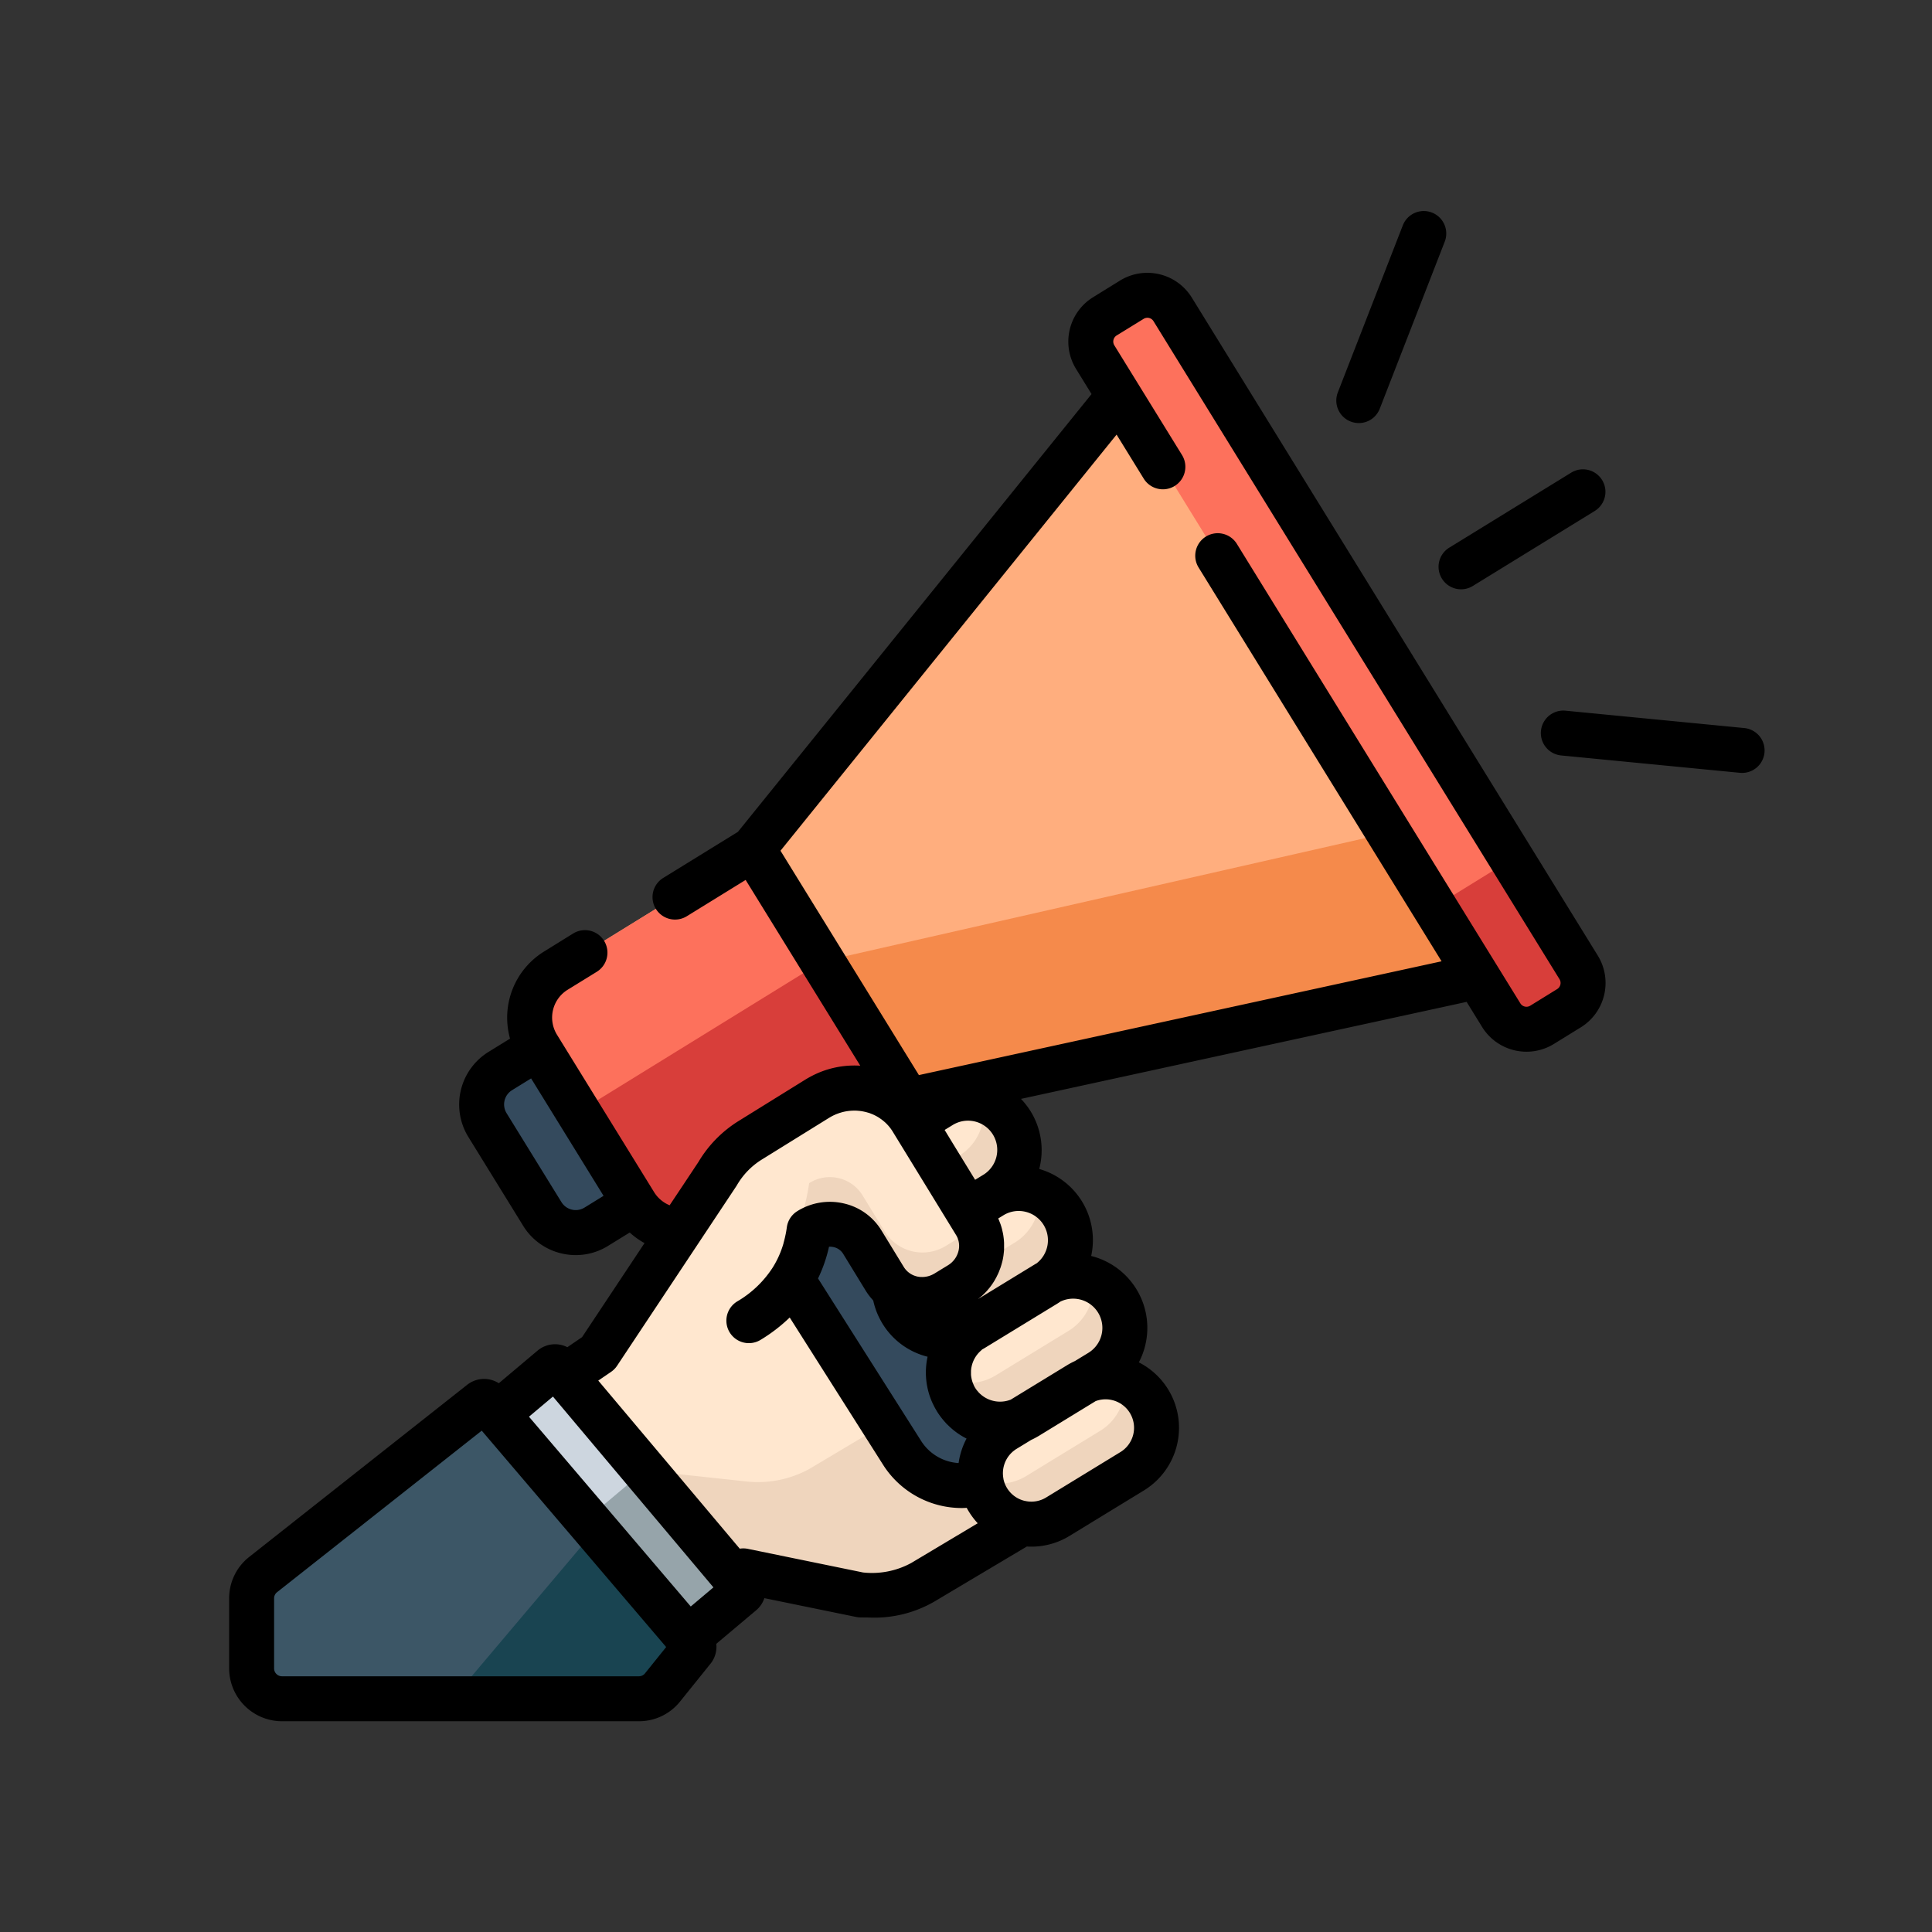 <svg xmlns="http://www.w3.org/2000/svg" xmlns:xlink="http://www.w3.org/1999/xlink" width="150" height="150" viewBox="0 0 150 150">
  <rect x="0" y="0" width="150" height="150" fill="#333333" stroke="none"/>
  <defs>
    <clipPath id="clip-path">
      <rect id="Rectangle_380778" data-name="Rectangle 380778" width="150" height="150" transform="translate(303 1185)" fill="none" stroke="#707070" stroke-width="1"/>
    </clipPath>
  </defs>
  <g id="Mask_Group_451" data-name="Mask Group 451" transform="translate(-303 -1185)" clip-path="url(#clip-path)">
    <g id="surface1" transform="translate(320.791 1201.36)">
      <path id="Path_830496" data-name="Path 830496" d="M104.022,348.686l-9.107-1.866-5.27,5.458L71.684,338.1l11.98-8.175L96.4,315.984a4.794,4.794,0,0,1,7.6.679l15.091,17.308a5.563,5.563,0,0,1-1.346,8.435L108.85,347.7A8.264,8.264,0,0,1,104.022,348.686Zm0,0" transform="translate(-54.994 -241.217)" fill="#ffe7cf"/>
      <path id="Path_830497" data-name="Path 830497" d="M147.659,384.462l-3.682-4.224L128.62,389.39a8.283,8.283,0,0,1-4.829.985l-7.976-.859-6.889,5.918,9.292,7.334,5.269-5.458,9.107,1.867a8.282,8.282,0,0,0,4.828-.985l8.891-5.3A5.563,5.563,0,0,0,147.659,384.462Zm0,0" transform="translate(-83.565 -291.707)" fill="#efd5bd"/>
      <path id="Path_830498" data-name="Path 830498" d="M180.863,308.656c-1.778-2.758-3.944-1.362-5.722-4.12s.387-4.154-1.39-6.911-3.944-1.363-5.723-4.122.387-4.155-1.392-6.913c-1.087-1.686-3.056-5.166-4.255-5.645l-9.6,4.742,16.7,26.341a5.447,5.447,0,0,0,7.529,1.626l3.195-2.06a2.124,2.124,0,0,0,.668-2.914Zm0,0" transform="translate(-117.212 -215.533)" fill="#344a5d"/>
      <path id="Path_830499" data-name="Path 830499" d="M100.629,278.068l-7.54,4.651a3.044,3.044,0,0,1-4.189-.991l-4.262-6.908a3.045,3.045,0,0,1,.992-4.189l7.54-4.651a1.883,1.883,0,0,1,2.592.614l5.48,8.882A1.884,1.884,0,0,1,100.629,278.068Zm0,0" transform="translate(-64.584 -203.836)" fill="#344a5d"/>
      <path id="Path_830500" data-name="Path 830500" d="M117.548,85.863l-15.3,9.442a4.285,4.285,0,0,0-1.4,5.9l7.546,12.23a4.285,4.285,0,0,0,5.9,1.4l15.3-9.442L178,94.85,148.676,47.328Zm0,0" transform="translate(-76.878 -36.309)" fill="#ffae7e"/>
      <path id="Path_830501" data-name="Path 830501" d="M183.533,203.344l-48.154,10.941L116.43,225.978l4.408,7.145a4.285,4.285,0,0,0,5.9,1.4l15.3-9.442,48.4-10.536Zm0,0" transform="translate(-89.322 -155.999)" fill="#f58a4b"/>
      <path id="Path_830502" data-name="Path 830502" d="M129.595,232.359l-15.3,9.442a4.285,4.285,0,0,1-5.9-1.4l-7.546-12.23a4.285,4.285,0,0,1,1.4-5.9l15.3-9.442Zm0,0" transform="translate(-76.878 -163.281)" fill="#fd715c"/>
      <path id="Path_830503" data-name="Path 830503" d="M135.379,250.336,116.43,262.028l4.408,7.145a4.285,4.285,0,0,0,5.9,1.4l15.3-9.442Zm0,0" transform="translate(-89.322 -192.05)" fill="#d83e3a"/>
      <path id="Path_830504" data-name="Path 830504" d="M324.456,83.552l-2.089,1.289a2.3,2.3,0,0,1-3.171-.751L287.674,33a2.3,2.3,0,0,1,.751-3.17l2.089-1.289a2.3,2.3,0,0,1,3.17.75l31.521,51.088A2.3,2.3,0,0,1,324.456,83.552Zm0,0" transform="translate(-220.432 -21.634)" fill="#fd715c"/>
      <path id="Path_830505" data-name="Path 830505" d="M413.114,224.624l-5.186-8.405-6.01,3.709,5.186,8.4a2.3,2.3,0,0,0,3.171.751l2.089-1.289A2.3,2.3,0,0,0,413.114,224.624Zm0,0" transform="translate(-308.339 -165.877)" fill="#d83e3a"/>
      <path id="Path_830506" data-name="Path 830506" d="M251.067,398.393a3.956,3.956,0,0,0,5.439,1.313l5.768-3.525a3.956,3.956,0,0,0-4.126-6.751l-5.768,3.526A3.955,3.955,0,0,0,251.067,398.393Zm0,0" transform="translate(-192.166 -298.313)" fill="#ffe7cf"/>
      <path id="Path_830507" data-name="Path 830507" d="M263.71,391.666a3.932,3.932,0,0,0-1.927-1.615,3.956,3.956,0,0,1-1.855,3.906l-5.768,3.525a3.948,3.948,0,0,1-3.512.3,3.953,3.953,0,0,0,5.982,2.845L262.4,397.1A3.955,3.955,0,0,0,263.71,391.666Zm0,0" transform="translate(-192.29 -299.235)" fill="#efd5bd"/>
      <path id="Path_830508" data-name="Path 830508" d="M240.429,364.863a4.015,4.015,0,0,0,5.522,1.333l5.665-3.462a4.016,4.016,0,0,0-4.188-6.853l-5.666,3.463A4.015,4.015,0,0,0,240.429,364.863Zm0,0" transform="translate(-183.998 -272.568)" fill="#ffe7cf"/>
      <path id="Path_830509" data-name="Path 830509" d="M253.062,358.238a4,4,0,0,0-1.889-1.613,4.014,4.014,0,0,1-1.887,3.933l-5.665,3.463a4.008,4.008,0,0,1-3.633.278,4.012,4.012,0,0,0,6.076,2.92l5.665-3.462A4.016,4.016,0,0,0,253.062,358.238Zm0,0" transform="translate(-184.112 -273.592)" fill="#efd5bd"/>
      <path id="Path_830510" data-name="Path 830510" d="M222.293,335.62a4.016,4.016,0,0,0,5.522,1.333l5.665-3.463a4.015,4.015,0,1,0-4.188-6.852l-5.665,3.462A4.016,4.016,0,0,0,222.293,335.62Zm0,0" transform="translate(-170.085 -250.134)" fill="#ffe7cf"/>
      <path id="Path_830511" data-name="Path 830511" d="M234.908,329.055a4,4,0,0,0-1.843-1.594,4.013,4.013,0,0,1-1.894,3.874l-5.665,3.462a4.007,4.007,0,0,1-3.679.26,4.009,4.009,0,0,0,6.082,2.98l5.665-3.462A4.017,4.017,0,0,0,234.908,329.055Zm0,0" transform="translate(-170.18 -251.218)" fill="#efd5bd"/>
      <path id="Path_830512" data-name="Path 830512" d="M205.2,305.628a4.017,4.017,0,0,0,5.522,1.333l5.665-3.463a4.015,4.015,0,1,0-4.188-6.852l-5.665,3.462A4.017,4.017,0,0,0,205.2,305.628Zm0,0" transform="translate(-156.969 -227.125)" fill="#ffe7cf"/>
      <path id="Path_830513" data-name="Path 830513" d="M218.021,298.578a4,4,0,0,0-2.248-1.742,4.015,4.015,0,0,1-1.83,4.264l-5.665,3.463a4.005,4.005,0,0,1-3.273.407,4.008,4.008,0,0,0,6.018,2.59l5.666-3.463A4.017,4.017,0,0,0,218.021,298.578Zm0,0" transform="translate(-157.273 -227.724)" fill="#efd5bd"/>
      <path id="Path_830514" data-name="Path 830514" d="M151.194,307.791l-1.051.642a3.462,3.462,0,0,1-4.773-1.082l-1.742-2.846a2.984,2.984,0,0,0-4.132-.922c-1.431,10.5-16.36,9.555-16.36,9.555l9.251-13.934a7.447,7.447,0,0,1,2.519-2.595l5.221-3.238a5.316,5.316,0,0,1,7.357,1.64l4.92,8.031A3.464,3.464,0,0,1,151.194,307.791Zm0,0" transform="translate(-94.467 -224.43)" fill="#ffe7cf"/>
      <path id="Path_830515" data-name="Path 830515" d="M185.553,325.851l-.04-.066a3.579,3.579,0,0,1-1.171,1.163l-1.051.642a3.462,3.462,0,0,1-4.773-1.082l-1.741-2.846a2.986,2.986,0,0,0-4.133-.922c-.6,4.406-3.294,8.627-6.3,11.519,3.041-1.336,5.733-3.7,6.3-7.866a2.985,2.985,0,0,1,4.133.922l1.741,2.846a3.462,3.462,0,0,0,4.773,1.082l1.051-.642A3.465,3.465,0,0,0,185.553,325.851Zm0,0" transform="translate(-127.614 -247.239)" fill="#efd5bd"/>
      <path id="Path_830516" data-name="Path 830516" d="M101.59,407.148,86.875,389.661l4.845-4.077a.363.363,0,0,1,.51.044l14.249,16.933a.361.361,0,0,1-.044.509Zm0,0" transform="translate(-66.648 -295.743)" fill="#cdd6df"/>
      <path id="Path_830517" data-name="Path 830517" d="M129.219,429.094l-7.58-9.008-5.122,4.31,7.813,9.285,4.846-4.077A.362.362,0,0,0,129.219,429.094Zm0,0" transform="translate(-89.388 -322.277)" fill="#96a4aa"/>
      <path id="Path_830518" data-name="Path 830518" d="M41.746,415.861,25.842,397.2a.382.382,0,0,0-.507-.068L8.4,410.507a2.357,2.357,0,0,0-.9,1.85v5.44a2.356,2.356,0,0,0,2.356,2.357H37.565a2.358,2.358,0,0,0,1.837-.88l2.328-2.9A.384.384,0,0,0,41.746,415.861Zm0,0" transform="translate(-5.754 -304.62)" fill="#3c5666"/>
      <path id="Path_830519" data-name="Path 830519" d="M93.155,448.628l-7.542-8.847-11.1,13.139H88.974a2.358,2.358,0,0,0,1.837-.88l2.328-2.9A.383.383,0,0,0,93.155,448.628Zm0,0" transform="translate(-57.163 -337.387)" fill="#194451"/>
      <path id="Path_830520" data-name="Path 830520" d="M403.554,94.722a1.747,1.747,0,0,0,2.4.572l9.466-5.823a1.746,1.746,0,1,0-1.831-2.974l-9.465,5.822A1.747,1.747,0,0,0,403.554,94.722Zm0,0" transform="translate(-309.396 -66.159)"/>
      <path id="Path_830521" data-name="Path 830521" d="M453.191,168.039l-13.877-1.348a1.746,1.746,0,1,0-.337,3.476l13.876,1.348c.058.005.115.008.171.008a1.746,1.746,0,0,0,.167-3.484Zm0,0" transform="translate(-335.559 -127.874)"/>
      <path id="Path_830522" data-name="Path 830522" d="M370.306,16.367a1.742,1.742,0,0,0,2.26-.994L377.62,2.379a1.746,1.746,0,0,0-3.254-1.266l-5.055,12.994A1.746,1.746,0,0,0,370.306,16.367Zm0,0" transform="translate(-283.233 0)"/>
      <path id="Path_830523" data-name="Path 830523" d="M74.739,22.627a4.055,4.055,0,0,0-5.573-1.32L67.077,22.6a4.05,4.05,0,0,0-1.321,5.573l1.2,1.946L39.5,64.109l-5.8,3.578a1.746,1.746,0,0,0,1.834,2.972L40.1,67.842,49,82.265a7.135,7.135,0,0,0-3.733.781l-.062.032c-.156.083-.312.169-.464.263L39.52,86.579a9.368,9.368,0,0,0-3.082,3.156l-1.289,1.942L34.2,93.1l-.025-.008-.043-.02c-.074-.033-.146-.069-.216-.108l-.045-.024a2.617,2.617,0,0,1-.224-.15c-.016-.011-.03-.023-.045-.034-.065-.051-.13-.105-.191-.164l-.023-.021a2.673,2.673,0,0,1-.187-.2l-.037-.047A2.646,2.646,0,0,1,33,92.091l-7.546-12.23a2.538,2.538,0,0,1,.827-3.493l2.259-1.393A1.746,1.746,0,0,0,26.709,72L24.45,73.4a6.033,6.033,0,0,0-2.641,6.762l-1.68,1.037a4.8,4.8,0,0,0-1.561,6.592l4.262,6.908A4.759,4.759,0,0,0,25.8,96.839a4.835,4.835,0,0,0,1.113.131,4.754,4.754,0,0,0,2.505-.716L31.1,95.217a6.03,6.03,0,0,0,1.149.822l-4.848,7.3-1.143.78a2.109,2.109,0,0,0-2.313.267l-3.008,2.532a2.123,2.123,0,0,0-2.341.036c-.034.024-.067.047-.1.073L1.561,120.4A4.079,4.079,0,0,0,0,123.621v5.44a4.108,4.108,0,0,0,4.1,4.1H31.811a4.083,4.083,0,0,0,3.2-1.533l2.3-2.858a2.118,2.118,0,0,0,.512-1.622l3.091-2.6a2.094,2.094,0,0,0,.641-.944l7.126,1.461A1.715,1.715,0,0,0,49,125.1c.208,0,.416.006.623.006a9.286,9.286,0,0,0,5.13-1.237l7.179-4.275c.12.007.24.012.359.012a5.663,5.663,0,0,0,2.963-.839l5.767-3.525a5.7,5.7,0,0,0-.393-9.945,5.755,5.755,0,0,0-3.7-8.259,5.743,5.743,0,0,0-4.034-6.755,5.747,5.747,0,0,0-.654-4.455,5.839,5.839,0,0,0-.762-.986l34.6-7.532,1.2,1.946a4.053,4.053,0,0,0,5.573,1.321l2.089-1.289a4.05,4.05,0,0,0,1.32-5.574ZM27.588,93.282a1.3,1.3,0,0,1-1.786-.423L21.54,85.952a1.3,1.3,0,0,1,.423-1.786l1.481-.914,5.625,9.116Zm4.7,36.16a.6.6,0,0,1-.476.228H4.1a.611.611,0,0,1-.61-.61v-5.44a.607.607,0,0,1,.232-.479L19.611,110.6,33.93,127.4Zm3.551-5.19-12.56-14.735,1.86-1.565L37.6,122.767Zm17.117-3.378a6.363,6.363,0,0,1-3.735.737l-8.946-1.834a1.741,1.741,0,0,0-.632-.014L28.659,106.713l.995-.679,0,0,.049-.037c.037-.028.075-.056.109-.086l.05-.047c.036-.033.068-.066.1-.1.013-.014.026-.028.038-.043.039-.047.076-.1.11-.146a.128.128,0,0,0,.01-.013l.008-.012.008-.014,9.235-13.909c.02-.03.039-.061.057-.092a5.712,5.712,0,0,1,1.928-1.984l5.221-3.238c.1-.06.195-.114.294-.164.044-.023.09-.042.135-.063s.1-.047.158-.068.122-.047.185-.068c.032-.012.064-.022.1-.032.076-.024.154-.046.231-.065h0a3.708,3.708,0,0,1,.851-.1h.018c.084,0,.166,0,.249.009l.08.007c.074.006.146.015.219.025.043.007.086.016.13.024a3.366,3.366,0,0,1,.329.079c.042.012.085.023.125.035s.109.04.164.062.086.033.128.051.107.048.16.075.079.04.117.061.105.058.157.09l.1.067c.052.035.1.069.154.107.031.023.06.047.089.071.052.041.1.082.152.126a3.347,3.347,0,0,1,.618.741l.128.21,1.862,3.038,2.336,3.813.594.97a1.529,1.529,0,0,1,.138.286,1.63,1.63,0,0,1,.049.946,1.8,1.8,0,0,1-.821,1.115l-1.05.642h0a1.844,1.844,0,0,1-.223.114l-.049.021a1.81,1.81,0,0,1-.229.076l-.028.006a1.83,1.83,0,0,1-.218.038l-.043.006a2.013,2.013,0,0,1-.234.005l-.044,0a1.8,1.8,0,0,1-.235-.03h0a1.709,1.709,0,0,1-.242-.07l-.021-.007a1.638,1.638,0,0,1-.452-.261h0a1.685,1.685,0,0,1-.188-.18l-.015-.017a1.529,1.529,0,0,1-.148-.2l-1.741-2.846a4.616,4.616,0,0,0-2.9-2.094,4.772,4.772,0,0,0-3.645.6A1.747,1.747,0,0,0,43.3,94.8c-.02.149-.045.3-.071.44-.02.105-.043.21-.066.314-.007.034-.015.07-.023.1-.031.131-.064.26-.1.387a.139.139,0,0,1,0,.015,7.4,7.4,0,0,1-.823,1.856,0,0,0,0,0,0,0,8.2,8.2,0,0,1-2.773,2.656,1.746,1.746,0,1,0,1.814,2.984,12.776,12.776,0,0,0,2.264-1.737l7.292,11.5a7.236,7.236,0,0,0,6.067,3.292c.127,0,.255-.007.382-.014.05.091.1.181.156.271a5.759,5.759,0,0,0,.7.926Zm1.481-12.838v0c.029.082.061.162.095.243,0,.009.007.019.012.029.03.073.063.145.1.216.008.016.014.033.023.049.032.067.068.134.1.2.011.02.02.04.031.059.046.085.1.17.146.254.087.144.183.281.281.415.035.047.072.094.108.14.064.082.131.161.2.239.048.054.1.111.146.164s.078.076.117.115a5.753,5.753,0,0,0,.443.4c.017.013.032.026.048.038a5.671,5.671,0,0,0,.965.618,5.75,5.75,0,0,0-.617,1.9,3.708,3.708,0,0,1-2.883-1.675L45.721,98.783a11.238,11.238,0,0,0,.853-2.463,1.3,1.3,0,0,1,.374.033,1.154,1.154,0,0,1,.725.519l1.741,2.846.008.012a4.851,4.851,0,0,0,.276.4c.073.1.151.185.229.274.027.031.052.064.08.1l.012.046q.041.181.093.36c.011.034.021.069.031.1.043.135.088.268.141.4,0,.014.011.026.016.039.048.12.1.237.159.354.016.034.033.068.05.1.065.127.134.253.208.376a5.721,5.721,0,0,0,3.509,2.581A5.739,5.739,0,0,0,54.436,108.036ZM55.55,87.253l.586-.358A2.269,2.269,0,1,1,58.5,90.767l-.583.356-1.726-2.817Zm13.014,20.976a2.209,2.209,0,0,1,.633,4.034l-5.767,3.525a2.193,2.193,0,0,1-1.532.289c-.03-.006-.061-.014-.092-.018l-.047-.009a2.2,2.2,0,0,1-1.645-1.709.134.134,0,0,0,0-.02,2.224,2.224,0,0,1,.586-1.96c.014-.013.027-.028.04-.041s.052-.048.078-.072.054-.047.083-.069l.063-.05c.052-.038.1-.075.159-.109l0,0,1.146-.7a5.95,5.95,0,0,0,.593-.314l4.412-2.7A2.2,2.2,0,0,1,68.564,108.229Zm-4.017-7.654a2.269,2.269,0,0,1,2.161,3.984l-1.039.635a5.837,5.837,0,0,0-.6.317l-4.389,2.682a2.276,2.276,0,0,1-2.368-.446h0c-.049-.045-.1-.092-.14-.142l-.035-.042c-.033-.038-.065-.076-.1-.117-.043-.057-.083-.116-.121-.177s-.073-.127-.1-.193c-.01-.021-.018-.042-.028-.064-.02-.045-.04-.09-.057-.136-.009-.025-.016-.048-.024-.073-.015-.044-.028-.088-.04-.133-.007-.025-.013-.05-.018-.075q-.015-.067-.027-.136l-.011-.071c-.007-.047-.011-.095-.014-.142,0-.023,0-.046,0-.068,0-.049,0-.1,0-.146,0-.022,0-.043,0-.064,0-.05.008-.1.014-.148,0-.021,0-.042.007-.063.006-.044.016-.087.025-.131a2.265,2.265,0,0,1,.728-1.241c.015-.014.029-.03.044-.044s.043-.038.065-.056c.055-.031.11-.059.164-.092l5.666-3.463Q64.429,100.655,64.547,100.574Zm-2.713-6.967a2.27,2.27,0,0,1,.858,4c-.058.032-.115.064-.173.1l-4.375,2.674c.014-.011.028-.024.043-.035.084-.066.167-.134.246-.2.049-.044.1-.09.143-.136.071-.069.142-.139.209-.213.046-.049.09-.1.134-.152.063-.075.125-.149.183-.226.041-.054.082-.108.121-.165.056-.079.108-.16.16-.243.035-.057.071-.114.1-.172.05-.087.1-.177.14-.268.028-.057.058-.113.084-.171.046-.1.085-.2.125-.309.018-.05.04-.1.057-.15.054-.157.1-.316.141-.479s.066-.312.089-.468c.007-.05.011-.1.017-.15.013-.107.023-.214.029-.321,0-.058,0-.116,0-.175,0-.1,0-.2,0-.3,0-.059-.006-.118-.009-.177-.007-.1-.019-.2-.032-.3-.007-.055-.014-.111-.023-.166-.019-.113-.043-.224-.07-.335-.009-.04-.016-.081-.026-.121-.04-.15-.085-.3-.139-.445-.011-.028-.024-.056-.035-.085-.038-.1-.075-.2-.12-.294l.4-.246A2.256,2.256,0,0,1,61.834,93.608ZM103.356,75.97a.557.557,0,0,1-.25.346l-2.089,1.29a.559.559,0,0,1-.768-.182L78.255,41.777a1.746,1.746,0,1,0-2.971,1.834L94.133,74.159l-40.58,8.834L42.806,65.574,68.9,33.267l2.108,3.418a1.746,1.746,0,1,0,2.972-1.834l-5.254-8.515a.558.558,0,0,1,.182-.768L71,24.28a.558.558,0,0,1,.768.182l31.521,51.087A.554.554,0,0,1,103.356,75.97Zm0,0" transform="translate(0 -15.884)"/>
    </g>
  </g>
</svg>
